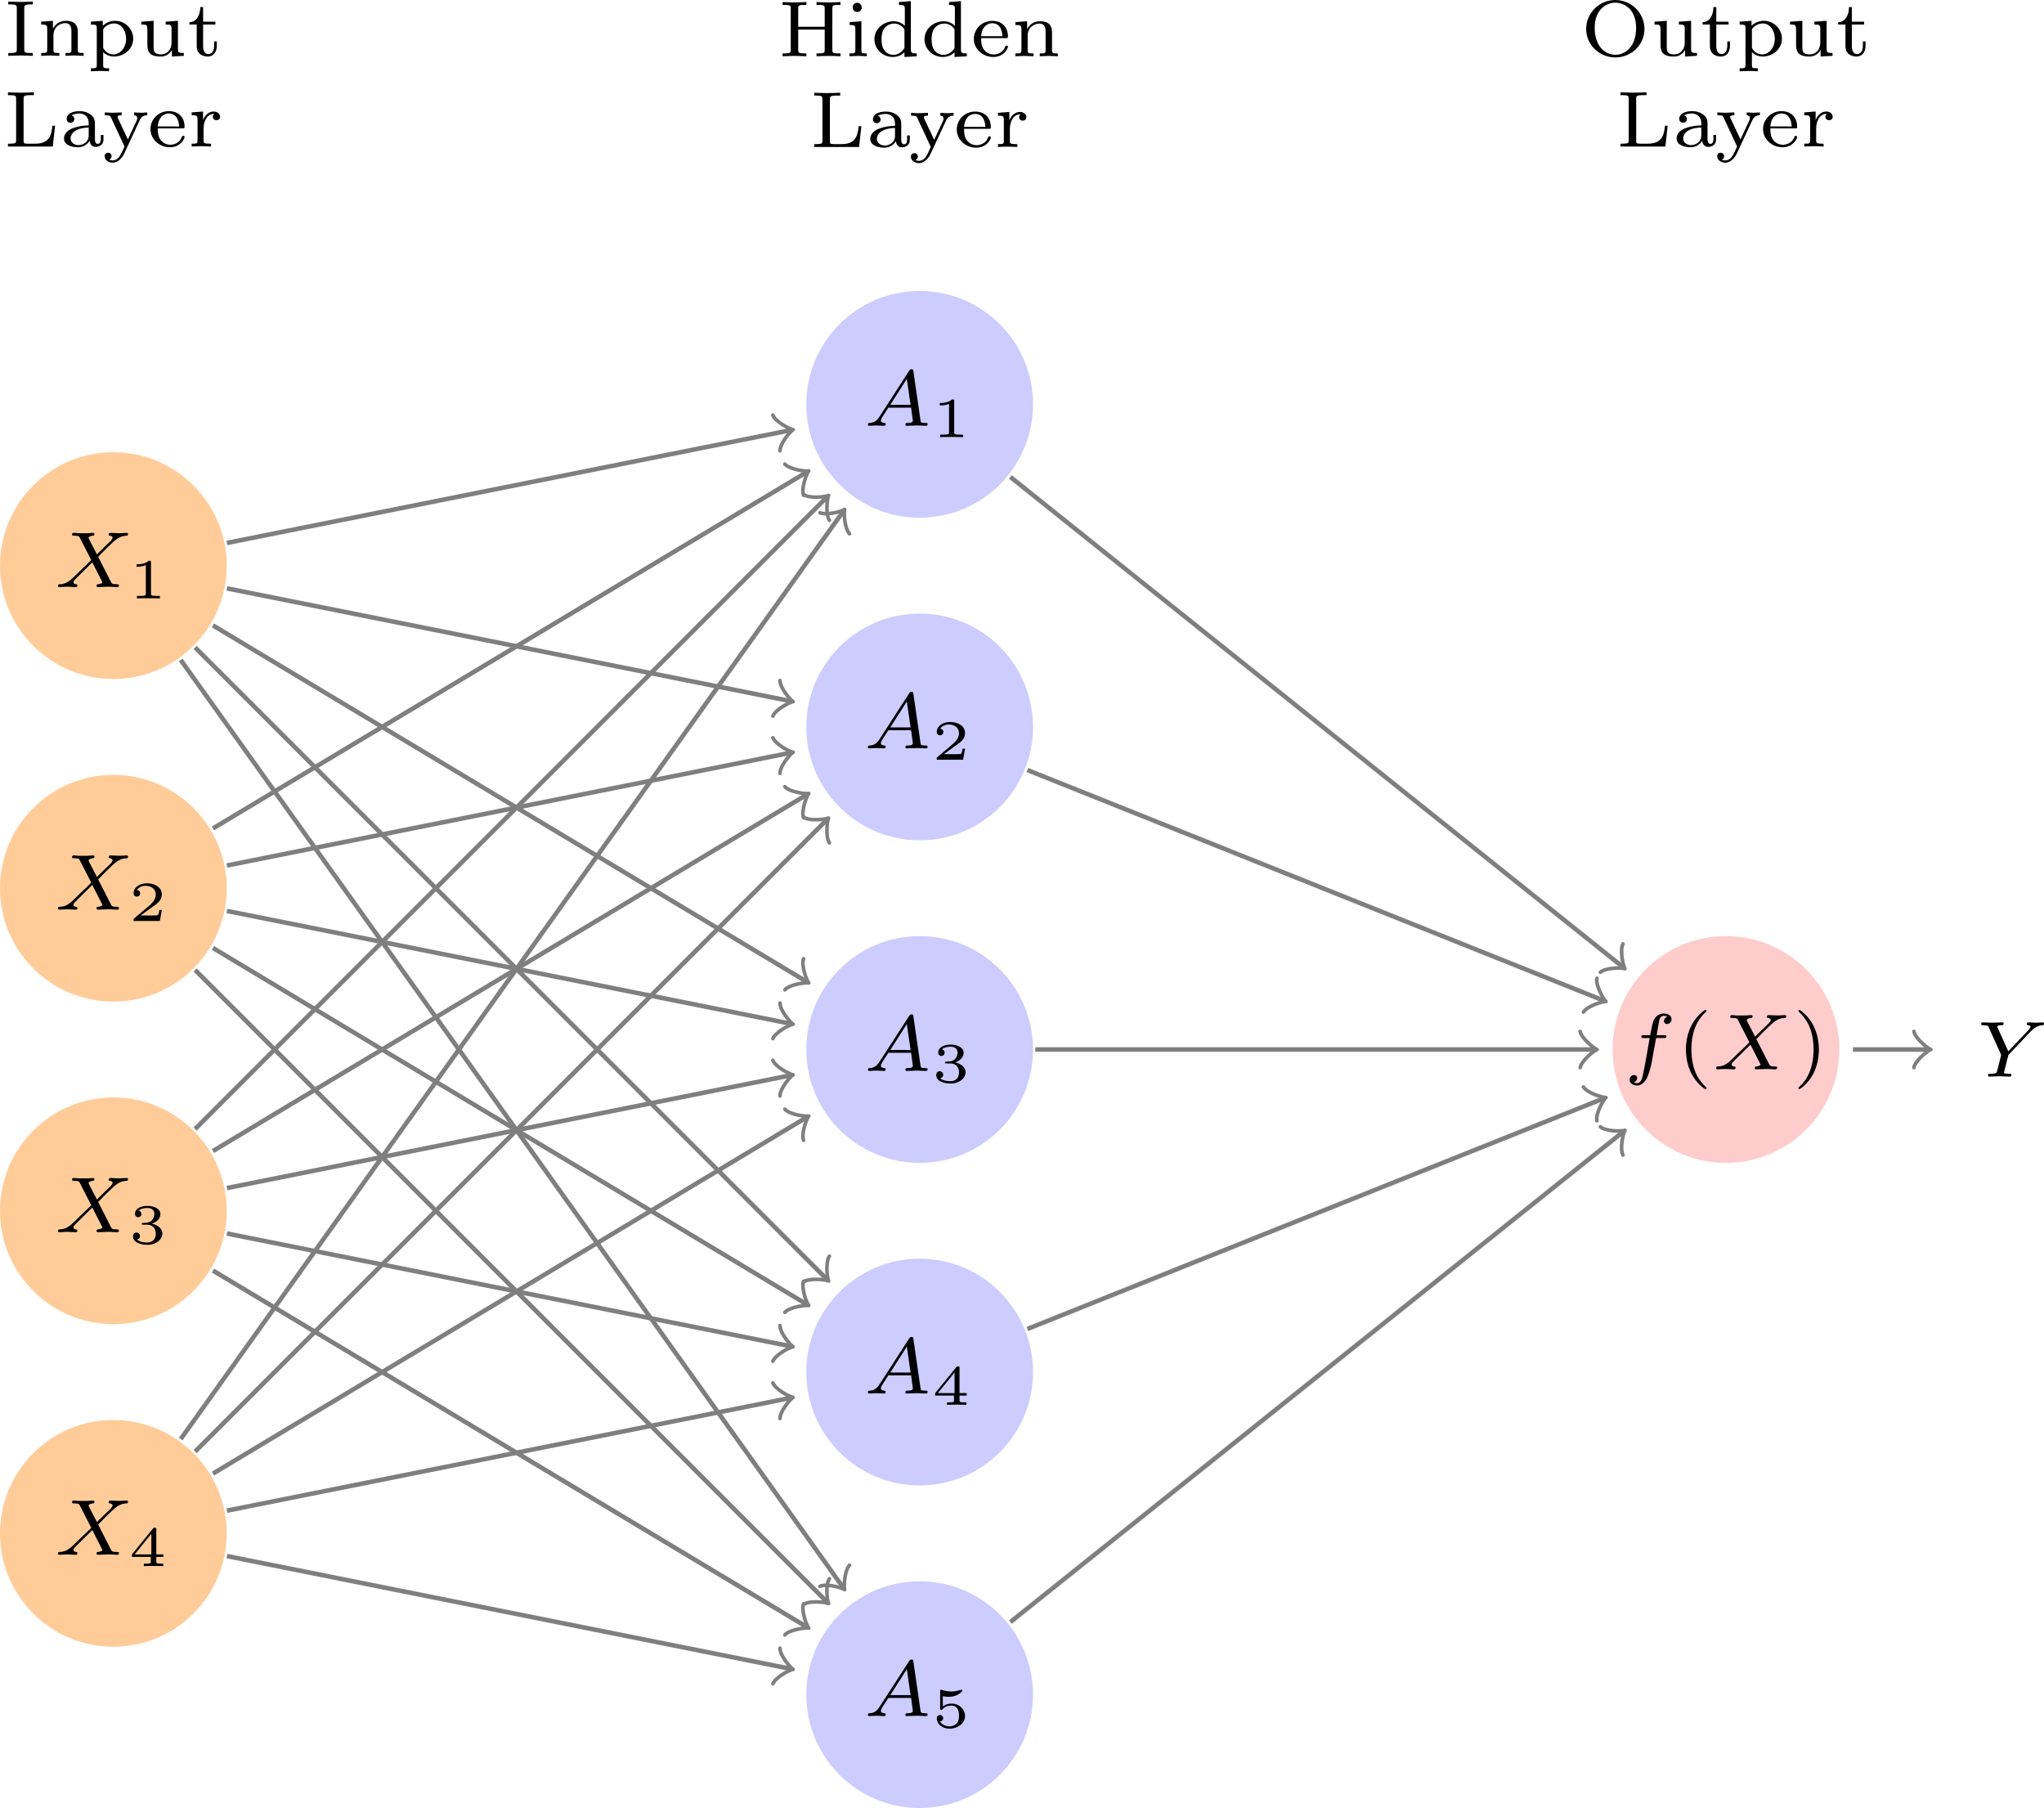 <?xml version="1.0" encoding="UTF-8" standalone="no"?>
<svg
   width="179.649pt"
   height="158.884pt"
   viewBox="0 0 179.649 158.884"
   version="1.1"
   id="svg130"
   sodipodi:docname="10_1.svg"
   inkscape:version="1.3.2 (091e20e, 2023-11-25)"
   xmlns:inkscape="http://www.inkscape.org/namespaces/inkscape"
   xmlns:sodipodi="http://sodipodi.sourceforge.net/DTD/sodipodi-0.dtd"
   xmlns:xlink="http://www.w3.org/1999/xlink"
   xmlns="http://www.w3.org/2000/svg"
   xmlns:svg="http://www.w3.org/2000/svg">
  <sodipodi:namedview
     id="namedview130"
     pagecolor="#ffffff"
     bordercolor="#000000"
     borderopacity="0.25"
     inkscape:showpageshadow="2"
     inkscape:pageopacity="0.0"
     inkscape:pagecheckerboard="0"
     inkscape:deskcolor="#d1d1d1"
     inkscape:document-units="pt"
     inkscape:zoom="0.22348485"
     inkscape:cx="199.11864"
     inkscape:cy="357.9661"
     inkscape:window-width="1312"
     inkscape:window-height="449"
     inkscape:window-x="0"
     inkscape:window-y="38"
     inkscape:window-maximized="0"
     inkscape:current-layer="svg130" />
  <defs
     id="defs25">
    <g
       id="g25">
      <g
         id="glyph-0-0">
        <path
           d="m 3.875,-2.656 0.656,-0.672 c 0.891,-0.875 1.172,-1.141 1.797,-1.188 0.094,0 0.172,0 0.172,-0.141 0,-0.078 -0.078,-0.109 -0.094,-0.109 -0.203,0 -0.453,0.031 -0.656,0.031 -0.188,0 -0.625,-0.031 -0.812,-0.031 -0.047,0 -0.141,0.031 -0.141,0.156 0,0.016 0,0.094 0.109,0.094 0.062,0.016 0.234,0.031 0.234,0.188 0,0.094 -0.109,0.203 -0.172,0.281 C 4.906,-4 4.031,-3.141 3.766,-2.875 L 3.062,-4.234 C 3.047,-4.266 3.031,-4.312 3.031,-4.328 c 0,-0.062 0.125,-0.172 0.375,-0.188 0.047,0 0.141,0 0.141,-0.141 0,-0.016 0,-0.109 -0.125,-0.109 -0.141,0 -0.312,0.031 -0.453,0.031 -0.156,0 -0.312,0 -0.453,0 -0.125,0 -0.297,0 -0.422,0 -0.109,-0.016 -0.266,-0.031 -0.375,-0.031 -0.031,0 -0.141,0 -0.141,0.156 0,0.094 0.094,0.094 0.203,0.094 0.406,0 0.438,0.078 0.5,0.219 L 3.266,-2.375 2.875,-1.984 c -0.141,0.125 -0.469,0.438 -0.594,0.562 -0.844,0.844 -1.125,1.141 -1.766,1.172 -0.094,0 -0.172,0 -0.172,0.156 C 0.344,-0.062 0.375,0 0.453,0 c 0.188,0 0.438,-0.031 0.641,-0.031 0.125,0 0.297,0 0.406,0.016 C 1.625,-0.016 1.781,0 1.906,0 1.938,0 2.047,0 2.047,-0.141 2.047,-0.25 1.969,-0.25 1.922,-0.25 c -0.062,-0.016 -0.219,-0.031 -0.219,-0.172 0,-0.109 0.094,-0.203 0.25,-0.359 l 1.406,-1.391 0.844,1.656 C 4.25,-0.453 4.25,-0.438 4.25,-0.422 c 0,0.031 -0.125,0.156 -0.375,0.172 -0.062,0 -0.141,0 -0.141,0.156 0,0 0,0.094 0.109,0.094 C 4,0 4.172,-0.016 4.312,-0.016 c 0.141,0 0.312,-0.016 0.453,-0.016 0.125,0 0.281,0 0.406,0.016 C 5.297,-0.016 5.438,0 5.547,0 5.594,0 5.703,0 5.703,-0.156 5.703,-0.25 5.609,-0.25 5.5,-0.25 5.094,-0.25 5.062,-0.328 5,-0.453 Z m 0,0"
           id="path1" />
      </g>
      <g
         id="glyph-0-1">
        <path
           d="m 1.438,-0.844 c -0.25,0.391 -0.469,0.562 -0.875,0.594 -0.078,0 -0.172,0 -0.172,0.141 C 0.391,-0.031 0.453,0 0.5,0 0.672,0 0.906,-0.031 1.094,-0.031 1.312,-0.031 1.609,0 1.812,0 1.844,0 1.953,0 1.953,-0.156 1.953,-0.25 1.859,-0.25 1.828,-0.25 1.781,-0.266 1.531,-0.266 1.531,-0.453 c 0,-0.094 0.062,-0.203 0.094,-0.266 l 0.562,-0.875 h 2 L 4.344,-0.438 C 4.328,-0.359 4.281,-0.25 3.875,-0.25 c -0.094,0 -0.188,0 -0.188,0.156 C 3.688,-0.062 3.703,0 3.797,0 4,0 4.5,-0.031 4.703,-0.031 c 0.125,0 0.281,0.016 0.406,0.016 C 5.234,-0.016 5.375,0 5.5,0 5.594,0 5.641,-0.062 5.641,-0.141 5.641,-0.25 5.562,-0.25 5.453,-0.25 c -0.406,0 -0.422,-0.062 -0.438,-0.219 l -0.625,-4.312 C 4.375,-4.922 4.359,-4.969 4.234,-4.969 4.094,-4.969 4.062,-4.906 4,-4.812 Z m 0.922,-1 L 3.812,-4.125 4.141,-1.844 Z m 0,0"
           id="path2" />
      </g>
      <g
         id="glyph-0-2">
        <path
           d="M 2.844,-2.75 H 3.516 C 3.656,-2.75 3.75,-2.75 3.75,-2.906 3.75,-3 3.656,-3 3.531,-3 H 2.891 c 0.156,-0.891 0.203,-1.203 0.266,-1.406 0.031,-0.156 0.188,-0.297 0.359,-0.297 0,0 0.188,0 0.328,0.078 -0.297,0.094 -0.312,0.344 -0.312,0.375 0,0.156 0.125,0.266 0.281,0.266 0.188,0 0.391,-0.156 0.391,-0.422 0,-0.328 -0.328,-0.5 -0.688,-0.5 -0.312,0 -0.656,0.172 -0.844,0.516 C 2.531,-4.125 2.484,-3.812 2.328,-3 H 1.781 c -0.141,0 -0.234,0 -0.234,0.156 0,0.094 0.094,0.094 0.219,0.094 H 2.281 c 0,0.047 -0.438,2.547 -0.609,3.297 -0.031,0.156 -0.156,0.672 -0.484,0.672 -0.016,0 -0.172,0 -0.312,-0.078 0.281,-0.094 0.312,-0.344 0.312,-0.375 C 1.188,0.609 1.062,0.5 0.906,0.5 c -0.188,0 -0.391,0.156 -0.391,0.422 0,0.312 0.328,0.5 0.672,0.5 0.438,0 0.75,-0.453 0.828,-0.609 0.25,-0.469 0.422,-1.328 0.438,-1.406 z m 0,0"
           id="path3" />
      </g>
      <g
         id="glyph-0-3">
        <path
           d="M 4.719,-3.922 C 4.859,-4.062 5,-4.188 5.156,-4.297 5.438,-4.484 5.688,-4.5 5.781,-4.516 c 0.078,0 0.156,0 0.156,-0.141 0,-0.047 -0.031,-0.109 -0.094,-0.109 -0.172,0 -0.375,0.031 -0.562,0.031 -0.219,0 -0.516,-0.031 -0.719,-0.031 -0.047,0 -0.141,0 -0.141,0.156 0,0.094 0.094,0.094 0.125,0.094 C 4.75,-4.5 4.75,-4.422 4.75,-4.375 c 0,0.062 -0.047,0.109 -0.094,0.188 -0.047,0.062 -0.078,0.109 -0.125,0.141 L 2.797,-2.219 1.875,-4.266 c -0.047,-0.094 -0.047,-0.109 -0.047,-0.125 0,-0.125 0.328,-0.125 0.375,-0.125 0.094,0 0.188,0 0.188,-0.141 0,-0.016 0,-0.109 -0.125,-0.109 -0.203,0 -0.719,0.031 -0.922,0.031 -0.188,0 -0.625,-0.031 -0.797,-0.031 -0.062,0 -0.141,0.031 -0.141,0.156 0,0.094 0.094,0.094 0.188,0.094 0.406,0 0.438,0.062 0.5,0.219 l 1.078,2.391 -0.312,1.266 c -0.094,0.359 -0.094,0.375 -0.641,0.391 -0.125,0 -0.203,0 -0.203,0.141 C 1.016,-0.031 1.062,0 1.125,0 1.25,0 1.422,-0.016 1.547,-0.016 c 0.141,0 0.344,-0.016 0.469,-0.016 0.141,0 0.297,0.016 0.438,0.016 C 2.609,-0.016 2.781,0 2.922,0 2.969,0 3.078,0 3.078,-0.156 3.078,-0.25 3,-0.25 2.844,-0.25 c -0.109,0 -0.141,0 -0.266,-0.016 -0.125,-0.016 -0.156,-0.031 -0.156,-0.094 0,-0.047 0.094,-0.375 0.141,-0.562 C 2.609,-1.156 2.766,-1.75 2.781,-1.781 2.797,-1.891 2.797,-1.906 2.875,-1.969 Z m 0,0"
           id="path4" />
      </g>
      <g
         id="glyph-1-0">
        <path
           d="M 1.984,-3.172 C 1.984,-3.312 1.969,-3.312 1.797,-3.312 1.453,-3 0.891,-3 0.797,-3 H 0.719 v 0.219 h 0.078 c 0.109,0 0.438,-0.016 0.734,-0.141 v 2.5 c 0,0.141 0,0.203 -0.531,0.203 H 0.75 V 0 c 0.266,-0.016 0.719,-0.016 1,-0.016 0.297,0 0.734,0 1.016,0.016 v -0.219 h -0.25 c -0.531,0 -0.531,-0.062 -0.531,-0.203 z m 0,0"
           id="path5" />
      </g>
      <g
         id="glyph-1-1">
        <path
           d="M 2.938,-0.969 H 2.719 c 0,0.094 -0.062,0.406 -0.141,0.453 -0.031,0.031 -0.453,0.031 -0.531,0.031 H 1.078 C 1.406,-0.719 1.766,-1 2.062,-1.203 c 0.453,-0.312 0.875,-0.594 0.875,-1.125 0,-0.641 -0.609,-0.984 -1.312,-0.984 -0.672,0 -1.172,0.375 -1.172,0.875 0,0.25 0.219,0.297 0.297,0.297 0.125,0 0.281,-0.094 0.281,-0.297 0,-0.172 -0.125,-0.281 -0.281,-0.281 0.141,-0.234 0.438,-0.375 0.766,-0.375 0.484,0 0.891,0.281 0.891,0.766 0,0.422 -0.297,0.75 -0.672,1.062 l -1.219,1.031 C 0.469,-0.188 0.453,-0.188 0.453,-0.156 V 0 h 2.312 z m 0,0"
           id="path6" />
      </g>
      <g
         id="glyph-1-2">
        <path
           d="m 1.641,-1.656 c 0.469,0 0.766,0.297 0.766,0.781 0,0.516 -0.312,0.781 -0.75,0.781 -0.062,0 -0.656,0 -0.906,-0.266 0.203,-0.031 0.266,-0.172 0.266,-0.297 0,-0.188 -0.141,-0.312 -0.312,-0.312 -0.156,0 -0.297,0.109 -0.297,0.328 0,0.516 0.578,0.75 1.266,0.75 0.812,0 1.312,-0.5 1.312,-0.984 0,-0.406 -0.359,-0.75 -0.922,-0.875 0.594,-0.203 0.75,-0.578 0.75,-0.859 0,-0.406 -0.5,-0.703 -1.125,-0.703 -0.625,0 -1.109,0.25 -1.109,0.703 0,0.234 0.188,0.297 0.281,0.297 0.141,0 0.281,-0.109 0.281,-0.297 0,-0.109 -0.062,-0.25 -0.234,-0.281 C 1.109,-3.109 1.562,-3.125 1.672,-3.125 c 0.359,0 0.609,0.172 0.609,0.516 0,0.297 -0.188,0.75 -0.703,0.781 -0.141,0 -0.156,0 -0.297,0.016 -0.047,0 -0.109,0 -0.109,0.078 0,0.078 0.047,0.078 0.141,0.078 z m 0,0"
           id="path7" />
      </g>
      <g
         id="glyph-1-3">
        <path
           d="m 3.078,-0.812 v -0.219 h -0.625 v -2.188 c 0,-0.125 0,-0.156 -0.141,-0.156 -0.094,0 -0.094,0 -0.156,0.078 L 0.312,-1.031 v 0.219 h 1.656 v 0.391 c 0,0.156 0,0.203 -0.422,0.203 h -0.188 V 0 c 0.234,-0.016 0.562,-0.016 0.859,-0.016 0.281,0 0.609,0 0.844,0.016 V -0.219 H 2.891 c -0.438,0 -0.438,-0.047 -0.438,-0.203 V -0.812 Z m -1.062,-2.031 v 1.812 h -1.469 z m 0,0"
           id="path8" />
      </g>
      <g
         id="glyph-1-4">
        <path
           d="m 0.984,-2.75 c 0.25,0.062 0.484,0.062 0.531,0.062 0.344,0 0.594,-0.094 0.719,-0.156 0.125,-0.062 0.469,-0.281 0.469,-0.391 0,-0.078 -0.062,-0.078 -0.078,-0.078 -0.016,0 -0.016,0 -0.078,0.016 -0.188,0.062 -0.5,0.141 -0.828,0.141 -0.281,0 -0.547,-0.047 -0.812,-0.141 C 0.844,-3.312 0.844,-3.312 0.828,-3.312 0.75,-3.312 0.75,-3.266 0.75,-3.188 v 1.5 c 0,0.094 0,0.156 0.109,0.156 0.047,0 0.047,-0.016 0.094,-0.062 0.188,-0.219 0.453,-0.328 0.797,-0.328 0.281,0 0.453,0.156 0.516,0.266 0.109,0.172 0.141,0.391 0.141,0.641 0,0.203 -0.016,0.484 -0.219,0.672 -0.219,0.234 -0.5,0.25 -0.609,0.25 -0.328,0 -0.688,-0.141 -0.844,-0.438 0.203,-0.016 0.281,-0.156 0.281,-0.281 0,-0.156 -0.125,-0.281 -0.281,-0.281 -0.109,0 -0.281,0.078 -0.281,0.297 0,0.5 0.484,0.906 1.125,0.906 0.75,0 1.359,-0.5 1.359,-1.109 0,-0.562 -0.484,-1.094 -1.172,-1.094 -0.312,0 -0.578,0.078 -0.781,0.25 z m 0,0"
           id="path9" />
      </g>
      <g
         id="glyph-2-0">
        <path
           d="M 2.469,-5.219 C 1.156,-4.297 0.797,-2.812 0.797,-1.75 c 0,0.984 0.297,2.516 1.672,3.484 0.062,0 0.141,0 0.141,-0.078 0,-0.047 -0.016,-0.062 -0.062,-0.109 C 1.609,0.703 1.281,-0.469 1.281,-1.734 1.281,-3.625 2,-4.547 2.562,-5.062 2.594,-5.094 2.609,-5.109 2.609,-5.141 2.609,-5.219 2.531,-5.219 2.469,-5.219 Z m 0,0"
           id="path10" />
      </g>
      <g
         id="glyph-2-1">
        <path
           d="m 0.625,-5.219 c -0.047,0 -0.125,0 -0.125,0.078 0,0.031 0.016,0.047 0.062,0.109 0.594,0.547 1.266,1.484 1.266,3.281 0,1.453 -0.453,2.562 -1.203,3.234 -0.125,0.125 -0.125,0.125 -0.125,0.172 0,0.031 0.016,0.078 0.078,0.078 0.094,0 0.75,-0.453 1.219,-1.328 0.297,-0.578 0.5,-1.328 0.5,-2.141 C 2.297,-2.719 2,-4.25 0.625,-5.219 Z m 0,0"
           id="path11" />
      </g>
      <g
         id="glyph-2-2">
        <path
           d="m 4.766,-4.188 c 0,-0.25 0.016,-0.328 0.547,-0.328 h 0.172 v -0.25 C 5.125,-4.75 4.688,-4.734 4.438,-4.734 4.172,-4.734 3.734,-4.75 3.375,-4.766 v 0.25 h 0.172 c 0.531,0 0.547,0.078 0.547,0.328 v 1.594 H 1.766 V -4.188 c 0,-0.25 0.016,-0.328 0.562,-0.328 h 0.156 v -0.25 C 2.141,-4.75 1.688,-4.734 1.438,-4.734 c -0.25,0 -0.703,-0.016 -1.047,-0.031 v 0.25 H 0.562 c 0.531,0 0.547,0.078 0.547,0.328 v 3.625 c 0,0.234 -0.016,0.312 -0.547,0.312 H 0.391 V 0 C 0.734,-0.016 1.188,-0.031 1.438,-0.031 c 0.25,0 0.703,0.016 1.047,0.031 v -0.25 h -0.156 c -0.547,0 -0.562,-0.078 -0.562,-0.312 V -2.344 H 4.094 v 1.781 c 0,0.234 -0.016,0.312 -0.547,0.312 H 3.375 V 0 C 3.734,-0.016 4.172,-0.031 4.422,-0.031 4.688,-0.031 5.125,-0.016 5.484,0 V -0.25 H 5.312 c -0.531,0 -0.547,-0.078 -0.547,-0.312 z m 0,0"
           id="path12" />
      </g>
      <g
         id="glyph-2-3">
        <path
           d="m 1.469,-4.297 c 0,-0.203 -0.172,-0.406 -0.406,-0.406 -0.203,0 -0.391,0.172 -0.391,0.406 0,0.25 0.203,0.406 0.391,0.406 0.234,0 0.406,-0.172 0.406,-0.406 z M 0.406,-3 v 0.25 c 0.438,0 0.5,0.047 0.5,0.391 v 1.812 C 0.906,-0.25 0.844,-0.25 0.391,-0.25 V 0 c 0.016,0 0.5,-0.031 0.781,-0.031 0.25,0 0.5,0.016 0.734,0.031 V -0.25 C 1.5,-0.25 1.438,-0.25 1.438,-0.547 v -2.531 z m 0,0"
           id="path13" />
      </g>
      <g
         id="glyph-2-4">
        <path
           d="m 2.484,-4.766 v 0.25 C 2.953,-4.516 3,-4.453 3,-4.125 v 1.453 c -0.25,-0.25 -0.594,-0.406 -0.969,-0.406 -0.938,0 -1.703,0.703 -1.703,1.578 0,0.875 0.734,1.562 1.609,1.562 0.578,0 0.922,-0.297 1.031,-0.422 V 0.062 L 4.047,0 V -0.25 C 3.578,-0.25 3.531,-0.297 3.531,-0.641 V -4.844 Z m 0.484,4.031 C 2.797,-0.406 2.438,-0.125 1.984,-0.125 1.594,-0.125 1.312,-0.359 1.172,-0.562 1.031,-0.766 0.953,-1.047 0.953,-1.484 c 0,-0.172 0,-0.688 0.281,-1.016 0.281,-0.312 0.625,-0.375 0.828,-0.375 0.328,0 0.641,0.156 0.828,0.406 0.078,0.109 0.078,0.109 0.078,0.25 z m 0,0"
           id="path14" />
      </g>
      <g
         id="glyph-2-5">
        <path
           d="m 3.062,-1.594 c 0.156,0 0.203,0 0.203,-0.141 0,-0.625 -0.344,-1.375 -1.391,-1.375 -0.906,0 -1.609,0.719 -1.609,1.578 0,0.891 0.781,1.594 1.703,1.594 0.938,0 1.297,-0.75 1.297,-0.906 0,-0.016 -0.016,-0.094 -0.125,-0.094 -0.094,0 -0.109,0.047 -0.125,0.109 -0.219,0.562 -0.75,0.672 -1,0.672 C 1.688,-0.156 1.375,-0.297 1.172,-0.562 0.906,-0.891 0.906,-1.312 0.906,-1.594 Z M 0.906,-1.766 C 0.984,-2.75 1.609,-2.906 1.875,-2.906 c 0.859,0 0.891,0.969 0.906,1.141 z m 0,0"
           id="path15" />
      </g>
      <g
         id="glyph-2-6">
        <path
           d="m 3.594,-2.109 c 0,-0.609 -0.297,-0.969 -1.047,-0.969 -0.578,0 -0.938,0.312 -1.141,0.688 v -0.688 L 0.375,-3 v 0.25 c 0.469,0 0.531,0.047 0.531,0.391 v 1.812 C 0.906,-0.25 0.828,-0.25 0.375,-0.25 V 0 C 0.391,0 0.875,-0.031 1.172,-0.031 1.422,-0.031 1.906,0 1.969,0 v -0.25 c -0.453,0 -0.516,0 -0.516,-0.297 V -1.812 c 0,-0.719 0.578,-1.062 1.031,-1.062 0.484,0 0.547,0.375 0.547,0.734 v 1.594 C 3.031,-0.25 2.969,-0.25 2.516,-0.25 V 0 C 2.531,0 3.016,-0.031 3.312,-0.031 3.562,-0.031 4.047,0 4.109,0 v -0.25 c -0.453,0 -0.516,0 -0.516,-0.297 z m 0,0"
           id="path16" />
      </g>
      <g
         id="glyph-2-7">
        <path
           d="M 4.531,-1.828 H 4.297 C 4.219,-1.156 4.125,-0.25 2.797,-0.25 h -0.688 c -0.328,0 -0.344,-0.062 -0.344,-0.266 V -4.188 c 0,-0.234 0,-0.328 0.656,-0.328 h 0.25 v -0.25 C 2.516,-4.75 1.625,-4.734 1.453,-4.734 c -0.266,0 -1.062,-0.031 -1.062,-0.031 v 0.25 H 0.562 c 0.531,0 0.547,0.078 0.547,0.328 v 3.625 c 0,0.234 -0.016,0.312 -0.547,0.312 H 0.391 V 0 h 3.938 z m 0,0"
           id="path17" />
      </g>
      <g
         id="glyph-2-8">
        <path
           d="m 3.109,-1.875 c 0,-0.359 0,-0.625 -0.328,-0.891 C 2.5,-3 2.172,-3.109 1.75,-3.109 c -0.656,0 -1.125,0.25 -1.125,0.672 0,0.234 0.156,0.344 0.344,0.344 0.188,0 0.328,-0.141 0.328,-0.328 0,-0.109 -0.062,-0.266 -0.25,-0.312 0.25,-0.172 0.656,-0.172 0.688,-0.172 0.391,0 0.828,0.25 0.828,0.844 v 0.203 C 2.172,-1.844 1.719,-1.812 1.203,-1.625 c -0.625,0.219 -0.812,0.609 -0.812,0.922 0,0.594 0.719,0.766 1.219,0.766 0.547,0 0.875,-0.312 1.031,-0.578 0.016,0.281 0.203,0.547 0.531,0.547 0.016,0 0.688,0 0.688,-0.656 V -1.016 H 3.625 v 0.375 c 0,0.078 0,0.406 -0.266,0.406 -0.25,0 -0.25,-0.328 -0.25,-0.406 z M 2.562,-0.984 c 0,0.672 -0.594,0.859 -0.906,0.859 -0.359,0 -0.688,-0.234 -0.688,-0.578 0,-0.391 0.328,-0.922 1.594,-0.969 z m 0,0"
           id="path18" />
      </g>
      <g
         id="glyph-2-9">
        <path
           d="M 3.297,-2.328 C 3.484,-2.75 3.844,-2.75 3.953,-2.75 V -3 c -0.188,0.016 -0.328,0.031 -0.531,0.031 -0.188,0 -0.438,-0.016 -0.625,-0.031 v 0.25 c 0.234,0.016 0.281,0.156 0.281,0.266 0,0.078 -0.031,0.141 -0.062,0.219 L 2.25,-0.625 1.391,-2.453 C 1.359,-2.5 1.344,-2.547 1.344,-2.594 1.344,-2.75 1.578,-2.75 1.703,-2.75 V -3 C 1.594,-3 1.094,-2.969 0.906,-2.969 0.688,-2.969 0.422,-2.984 0.219,-3 v 0.25 c 0.391,0 0.469,0.016 0.562,0.234 L 1.953,0 c -0.062,0.141 -0.125,0.266 -0.188,0.406 -0.156,0.344 -0.375,0.812 -0.859,0.812 -0.172,0 -0.219,-0.031 -0.297,-0.078 0.016,0 0.203,-0.062 0.203,-0.297 0,-0.172 -0.125,-0.297 -0.297,-0.297 -0.188,0 -0.312,0.125 -0.312,0.297 0,0.328 0.328,0.578 0.703,0.578 0.594,0 0.938,-0.625 1.031,-0.828 z m 0,0"
           id="path19" />
      </g>
      <g
         id="glyph-2-10">
        <path
           d="m 1.391,-1.594 c 0,-0.578 0.266,-1.281 0.938,-1.281 -0.062,0.047 -0.125,0.141 -0.125,0.25 0,0.234 0.188,0.312 0.312,0.312 0.172,0 0.328,-0.109 0.328,-0.312 0,-0.234 -0.234,-0.453 -0.562,-0.453 -0.344,0 -0.734,0.219 -0.938,0.75 v -0.75 L 0.344,-3 v 0.25 c 0.469,0 0.516,0.047 0.516,0.391 v 1.812 C 0.859,-0.25 0.797,-0.25 0.344,-0.25 V 0 c 0.031,0 0.5,-0.031 0.797,-0.031 0.297,0 0.594,0.016 0.906,0.031 V -0.25 H 1.906 c -0.516,0 -0.516,-0.078 -0.516,-0.312 z m 0,0"
           id="path20" />
      </g>
      <g
         id="glyph-2-11">
        <path
           d="m 1.766,-4.188 c 0,-0.234 0,-0.328 0.578,-0.328 h 0.172 v -0.25 c -0.047,0 -0.797,0.031 -1.078,0.031 -0.281,0 -1.047,-0.031 -1.078,-0.031 v 0.25 H 0.531 c 0.578,0 0.578,0.094 0.578,0.328 v 3.609 c 0,0.25 0,0.328 -0.578,0.328 H 0.359 V 0 C 0.406,0 1.156,-0.031 1.438,-0.031 1.719,-0.031 2.484,0 2.516,0 V -0.25 H 2.344 c -0.578,0 -0.578,-0.078 -0.578,-0.328 z m 0,0"
           id="path21" />
      </g>
      <g
         id="glyph-2-12">
        <path
           d="m 1.938,1.094 c -0.453,0 -0.516,0 -0.516,-0.297 v -1.125 C 1.453,-0.297 1.781,0.062 2.359,0.062 3.281,0.062 4.062,-0.625 4.062,-1.5 c 0,-0.859 -0.703,-1.578 -1.594,-1.578 -0.391,0 -0.797,0.156 -1.078,0.438 v -0.438 L 0.344,-3 v 0.25 c 0.484,0 0.516,0.047 0.516,0.328 v 3.219 c 0,0.297 -0.062,0.297 -0.516,0.297 v 0.266 c 0.016,0 0.5,-0.031 0.797,-0.031 0.25,0 0.734,0.016 0.797,0.031 z M 1.422,-2.328 C 1.625,-2.672 2.031,-2.844 2.391,-2.844 c 0.594,0 1.047,0.609 1.047,1.344 0,0.797 -0.531,1.375 -1.109,1.375 -0.625,0 -0.891,-0.531 -0.906,-0.578 z m 0,0"
           id="path22" />
      </g>
      <g
         id="glyph-2-13">
        <path
           d="m 2.516,-3 v 0.25 c 0.469,0 0.516,0.047 0.516,0.391 v 1.203 c 0,0.609 -0.391,1.031 -0.922,1.031 -0.625,0 -0.656,-0.297 -0.656,-0.656 V -3.078 L 0.375,-3 v 0.25 c 0.531,0 0.531,0.031 0.531,0.641 V -1.062 c 0,0.484 0,1.125 1.156,1.125 0.156,0 0.656,0 1,-0.578 V 0.062 L 4.109,0 v -0.25 c -0.469,0 -0.516,-0.047 -0.516,-0.391 v -2.438 z m 0,0"
           id="path23" />
      </g>
      <g
         id="glyph-2-14">
        <path
           d="M 1.406,-2.75 H 2.484 V -3 H 1.406 v -1.281 h -0.25 c 0,0.625 -0.281,1.312 -0.953,1.328 V -2.75 H 0.844 v 1.875 c 0,0.781 0.594,0.938 0.984,0.938 0.469,0 0.781,-0.391 0.781,-0.938 V -1.266 H 2.375 v 0.375 c 0,0.484 -0.219,0.734 -0.5,0.734 -0.469,0 -0.469,-0.578 -0.469,-0.703 z m 0,0"
           id="path24" />
      </g>
      <g
         id="glyph-2-15">
        <path
           d="m 5.609,-2.359 c 0,-1.391 -1.141,-2.547 -2.562,-2.547 -1.422,0 -2.562,1.156 -2.562,2.547 0,1.375 1.141,2.5 2.562,2.5 1.438,0 2.562,-1.125 2.562,-2.5 z m -2.562,2.266 c -0.812,0 -1.812,-0.656 -1.812,-2.375 0,-1.609 1.031,-2.203 1.812,-2.203 0.797,0 1.828,0.594 1.828,2.203 0,1.719 -1,2.375 -1.828,2.375 z m 0,0"
           id="path25" />
      </g>
    </g>
  </defs>
  <path
     fill-rule="nonzero"
     fill="#ffcc99"
     fill-opacity="1"
     d="m 19.926,49.708 c 0,-5.504 -4.461,-9.965 -9.965,-9.965 -5.5,0 -9.961,4.461 -9.961,9.965 0,5.5 4.461,9.961 9.961,9.961 5.504,0 9.965,-4.461 9.965,-9.961 z m 0,0"
     id="path26" />
  <g
     fill="#000000"
     fill-opacity="1"
     id="g26"
     transform="translate(-157.281,-127.347)">
    <use
       xlink:href="#glyph-0-0"
       x="162.034"
       y="178.938"
       id="use26" />
  </g>
  <g
     fill="#000000"
     fill-opacity="1"
     id="g27"
     transform="translate(-157.281,-127.347)">
    <use
       xlink:href="#glyph-1-0"
       x="168.567"
       y="179.934"
       id="use27" />
  </g>
  <path
     fill-rule="nonzero"
     fill="#ffcc99"
     fill-opacity="1"
     d="m 19.926,78.056 c 0,-5.504 -4.461,-9.965 -9.965,-9.965 -5.5,0 -9.961,4.461 -9.961,9.965 0,5.5 4.461,9.961 9.961,9.961 5.504,0 9.965,-4.461 9.965,-9.961 z m 0,0"
     id="path27" />
  <g
     fill="#000000"
     fill-opacity="1"
     id="g28"
     transform="translate(-157.281,-127.347)">
    <use
       xlink:href="#glyph-0-0"
       x="162.034"
       y="207.284"
       id="use28" />
  </g>
  <g
     fill="#000000"
     fill-opacity="1"
     id="g29"
     transform="translate(-157.281,-127.347)">
    <use
       xlink:href="#glyph-1-1"
       x="168.567"
       y="208.281"
       id="use29" />
  </g>
  <path
     fill-rule="nonzero"
     fill="#ffcc99"
     fill-opacity="1"
     d="m 19.926,106.399 c 0,-5.5 -4.461,-9.961 -9.965,-9.961 -5.5,0 -9.961,4.461 -9.961,9.961 0,5.504 4.461,9.965 9.961,9.965 5.504,0 9.965,-4.461 9.965,-9.965 z m 0,0"
     id="path29" />
  <g
     fill="#000000"
     fill-opacity="1"
     id="g30"
     transform="translate(-157.281,-127.347)">
    <use
       xlink:href="#glyph-0-0"
       x="162.034"
       y="235.631"
       id="use30" />
  </g>
  <g
     fill="#000000"
     fill-opacity="1"
     id="g31"
     transform="translate(-157.281,-127.347)">
    <use
       xlink:href="#glyph-1-2"
       x="168.567"
       y="236.627"
       id="use31" />
  </g>
  <path
     fill-rule="nonzero"
     fill="#ffcc99"
     fill-opacity="1"
     d="m 19.926,134.747 c 0,-5.5 -4.461,-9.961 -9.965,-9.961 -5.5,0 -9.961,4.461 -9.961,9.961 0,5.504 4.461,9.965 9.961,9.965 5.504,0 9.965,-4.461 9.965,-9.965 z m 0,0"
     id="path31" />
  <g
     fill="#000000"
     fill-opacity="1"
     id="g32"
     transform="translate(-157.281,-127.347)">
    <use
       xlink:href="#glyph-0-0"
       x="162.034"
       y="263.977"
       id="use32" />
  </g>
  <g
     fill="#000000"
     fill-opacity="1"
     id="g33"
     transform="translate(-157.281,-127.347)">
    <use
       xlink:href="#glyph-1-3"
       x="168.567"
       y="264.974"
       id="use33" />
  </g>
  <path
     fill-rule="nonzero"
     fill="#ccccff"
     fill-opacity="1"
     d="m 90.793,35.532 c 0,-5.5 -4.461,-9.961 -9.965,-9.961 -5.5,0 -9.961,4.461 -9.961,9.961 0,5.504 4.461,9.965 9.961,9.965 5.504,0 9.965,-4.461 9.965,-9.965 z m 0,0"
     id="path33" />
  <g
     fill="#000000"
     fill-opacity="1"
     id="g34"
     transform="translate(-157.281,-127.347)">
    <use
       xlink:href="#glyph-0-1"
       x="233.171"
       y="164.765"
       id="use34" />
  </g>
  <g
     fill="#000000"
     fill-opacity="1"
     id="g35"
     transform="translate(-157.281,-127.347)">
    <use
       xlink:href="#glyph-1-0"
       x="239.162"
       y="165.761"
       id="use35" />
  </g>
  <path
     fill-rule="nonzero"
     fill="#ccccff"
     fill-opacity="1"
     d="m 90.793,63.88 c 0,-5.5 -4.461,-9.961 -9.965,-9.961 -5.5,0 -9.961,4.461 -9.961,9.961 0,5.504 4.461,9.965 9.961,9.965 5.504,0 9.965,-4.461 9.965,-9.965 z m 0,0"
     id="path35" />
  <g
     fill="#000000"
     fill-opacity="1"
     id="g36"
     transform="translate(-157.281,-127.347)">
    <use
       xlink:href="#glyph-0-1"
       x="233.171"
       y="193.111"
       id="use36" />
  </g>
  <g
     fill="#000000"
     fill-opacity="1"
     id="g37"
     transform="translate(-157.281,-127.347)">
    <use
       xlink:href="#glyph-1-1"
       x="239.162"
       y="194.107"
       id="use37" />
  </g>
  <path
     fill-rule="nonzero"
     fill="#ccccff"
     fill-opacity="1"
     d="m 90.793,92.227 c 0,-5.504 -4.461,-9.965 -9.965,-9.965 -5.5,0 -9.961,4.461 -9.961,9.965 0,5.504 4.461,9.961 9.961,9.961 5.504,0 9.965,-4.457 9.965,-9.961 z m 0,0"
     id="path37" />
  <g
     fill="#000000"
     fill-opacity="1"
     id="g38"
     transform="translate(-157.281,-127.347)">
    <use
       xlink:href="#glyph-0-1"
       x="233.171"
       y="221.458"
       id="use38" />
  </g>
  <g
     fill="#000000"
     fill-opacity="1"
     id="g39"
     transform="translate(-157.281,-127.347)">
    <use
       xlink:href="#glyph-1-2"
       x="239.162"
       y="222.454"
       id="use39" />
  </g>
  <path
     fill-rule="nonzero"
     fill="#ccccff"
     fill-opacity="1"
     d="m 90.793,120.575 c 0,-5.504 -4.461,-9.965 -9.965,-9.965 -5.5,0 -9.961,4.461 -9.961,9.965 0,5.5 4.461,9.961 9.961,9.961 5.504,0 9.965,-4.461 9.965,-9.961 z m 0,0"
     id="path39" />
  <g
     fill="#000000"
     fill-opacity="1"
     id="g40"
     transform="translate(-157.281,-127.347)">
    <use
       xlink:href="#glyph-0-1"
       x="233.171"
       y="249.804"
       id="use40" />
  </g>
  <g
     fill="#000000"
     fill-opacity="1"
     id="g41"
     transform="translate(-157.281,-127.347)">
    <use
       xlink:href="#glyph-1-3"
       x="239.162"
       y="250.8"
       id="use41" />
  </g>
  <path
     fill-rule="nonzero"
     fill="#ccccff"
     fill-opacity="1"
     d="m 90.793,148.923 c 0,-5.504 -4.461,-9.965 -9.965,-9.965 -5.5,0 -9.961,4.461 -9.961,9.965 0,5.5 4.461,9.961 9.961,9.961 5.504,0 9.965,-4.461 9.965,-9.961 z m 0,0"
     id="path41" />
  <g
     fill="#000000"
     fill-opacity="1"
     id="g42"
     transform="translate(-157.281,-127.347)">
    <use
       xlink:href="#glyph-0-1"
       x="233.171"
       y="278.151"
       id="use42" />
  </g>
  <g
     fill="#000000"
     fill-opacity="1"
     id="g43"
     transform="translate(-157.281,-127.347)">
    <use
       xlink:href="#glyph-1-4"
       x="239.162"
       y="279.147"
       id="use43" />
  </g>
  <path
     fill-rule="nonzero"
     fill="#ffcccc"
     fill-opacity="1"
     d="m 161.66,92.227 c 0,-5.504 -4.461,-9.965 -9.965,-9.965 -5.5,0 -9.961,4.461 -9.961,9.965 0,5.504 4.461,9.961 9.961,9.961 5.504,0 9.965,-4.457 9.965,-9.961 z m 0,0"
     id="path43" />
  <g
     fill="#000000"
     fill-opacity="1"
     id="g44"
     transform="translate(-157.281,-127.347)">
    <use
       xlink:href="#glyph-0-2"
       x="299.992"
       y="221.317"
       id="use44" />
  </g>
  <g
     fill="#000000"
     fill-opacity="1"
     id="g45"
     transform="translate(-157.281,-127.347)">
    <use
       xlink:href="#glyph-2-0"
       x="304.659"
       y="221.317"
       id="use45" />
  </g>
  <g
     fill="#000000"
     fill-opacity="1"
     id="g46"
     transform="translate(-157.281,-127.347)">
    <use
       xlink:href="#glyph-0-0"
       x="307.772"
       y="221.317"
       id="use46" />
  </g>
  <g
     fill="#000000"
     fill-opacity="1"
     id="g47"
     transform="translate(-157.281,-127.347)">
    <use
       xlink:href="#glyph-2-1"
       x="314.848"
       y="221.317"
       id="use47" />
  </g>
  <g
     fill="#000000"
     fill-opacity="1"
     id="g48"
     transform="translate(-157.281,-127.347)">
    <use
       xlink:href="#glyph-0-3"
       x="330.993"
       y="221.956"
       id="use48" />
  </g>
  <path
     fill="none"
     stroke-width="0.399"
     stroke-linecap="butt"
     stroke-linejoin="miter"
     stroke="#7f7f7f"
     stroke-opacity="1"
     stroke-miterlimit="10"
     d="m 162.855,92.227 h 6.559"
     id="path48" />
  <path
     fill="none"
     stroke-width="0.319"
     stroke-linecap="round"
     stroke-linejoin="round"
     stroke="#7f7f7f"
     stroke-opacity="1"
     stroke-miterlimit="10"
     d="m 168.215,90.634 c 0.102,0.598 1.199,1.492 1.496,1.594 -0.297,0.098 -1.395,0.996 -1.496,1.594"
     id="path49" />
  <path
     fill="none"
     stroke-width="0.399"
     stroke-linecap="butt"
     stroke-linejoin="miter"
     stroke="#7f7f7f"
     stroke-opacity="1"
     stroke-miterlimit="10"
     d="M 19.945,47.712 69.418,37.817"
     id="path50" />
  <path
     fill="none"
     stroke-width="0.319"
     stroke-linecap="round"
     stroke-linejoin="round"
     stroke="#7f7f7f"
     stroke-opacity="1"
     stroke-miterlimit="10"
     d="m 67.93,36.485 c 0.215,0.566 1.469,1.234 1.781,1.273 -0.273,0.156 -1.176,1.25 -1.156,1.859"
     id="path51" />
  <path
     fill="none"
     stroke-width="0.399"
     stroke-linecap="butt"
     stroke-linejoin="miter"
     stroke="#7f7f7f"
     stroke-opacity="1"
     stroke-miterlimit="10"
     d="m 19.945,51.704 49.473,9.895"
     id="path52" />
  <path
     fill="none"
     stroke-width="0.319"
     stroke-linecap="round"
     stroke-linejoin="round"
     stroke="#7f7f7f"
     stroke-opacity="1"
     stroke-miterlimit="10"
     d="m 68.555,59.798 c -0.02,0.605 0.883,1.703 1.156,1.859 -0.313,0.039 -1.566,0.703 -1.781,1.273"
     id="path53" />
  <path
     fill="none"
     stroke-width="0.399"
     stroke-linecap="butt"
     stroke-linejoin="miter"
     stroke="#7f7f7f"
     stroke-opacity="1"
     stroke-miterlimit="10"
     d="M 18.715,54.958 70.832,86.227"
     id="path54" />
  <path
     fill="none"
     stroke-width="0.319"
     stroke-linecap="round"
     stroke-linejoin="round"
     stroke="#7f7f7f"
     stroke-opacity="1"
     stroke-miterlimit="10"
     d="m 70.625,84.247 c -0.223,0.563 0.258,1.895 0.461,2.133 -0.309,-0.066 -1.707,0.137 -2.102,0.602"
     id="path55" />
  <path
     fill="none"
     stroke-width="0.399"
     stroke-linecap="butt"
     stroke-linejoin="miter"
     stroke="#7f7f7f"
     stroke-opacity="1"
     stroke-miterlimit="10"
     d="m 17.148,56.892 55.469,55.469"
     id="path56" />
  <path
     fill="none"
     stroke-width="0.319"
     stroke-linecap="round"
     stroke-linejoin="round"
     stroke="#7f7f7f"
     stroke-opacity="1"
     stroke-miterlimit="10"
     d="m 72.898,110.388 c -0.352,0.492 -0.211,1.902 -0.07,2.184 -0.281,-0.141 -1.691,-0.281 -2.184,0.07"
     id="path57" />
  <path
     fill="none"
     stroke-width="0.399"
     stroke-linecap="butt"
     stroke-linejoin="miter"
     stroke="#7f7f7f"
     stroke-opacity="1"
     stroke-miterlimit="10"
     d="M 15.883,57.993 74.062,139.45"
     id="path58" />
  <path
     fill="none"
     stroke-width="0.319"
     stroke-linecap="round"
     stroke-linejoin="round"
     stroke="#7f7f7f"
     stroke-opacity="1"
     stroke-miterlimit="10"
     d="m 74.668,137.544 c -0.43,0.43 -0.523,1.848 -0.43,2.148 -0.254,-0.184 -1.625,-0.555 -2.172,-0.289"
     id="path59" />
  <path
     fill="none"
     stroke-width="0.399"
     stroke-linecap="butt"
     stroke-linejoin="miter"
     stroke="#7f7f7f"
     stroke-opacity="1"
     stroke-miterlimit="10"
     d="M 18.715,72.802 70.832,41.532"
     id="path60" />
  <path
     fill="none"
     stroke-width="0.319"
     stroke-linecap="round"
     stroke-linejoin="round"
     stroke="#7f7f7f"
     stroke-opacity="1"
     stroke-miterlimit="10"
     d="m 68.984,40.782 c 0.395,0.461 1.793,0.664 2.102,0.598 -0.203,0.238 -0.684,1.57 -0.461,2.137"
     id="path61" />
  <path
     fill="none"
     stroke-width="0.399"
     stroke-linecap="butt"
     stroke-linejoin="miter"
     stroke="#7f7f7f"
     stroke-opacity="1"
     stroke-miterlimit="10"
     d="M 19.945,76.056 69.418,66.161"
     id="path62" />
  <path
     fill="none"
     stroke-width="0.319"
     stroke-linecap="round"
     stroke-linejoin="round"
     stroke="#7f7f7f"
     stroke-opacity="1"
     stroke-miterlimit="10"
     d="m 67.93,64.833 c 0.215,0.566 1.469,1.23 1.781,1.27 -0.273,0.156 -1.176,1.254 -1.156,1.859"
     id="path63" />
  <path
     fill="none"
     stroke-width="0.399"
     stroke-linecap="butt"
     stroke-linejoin="miter"
     stroke="#7f7f7f"
     stroke-opacity="1"
     stroke-miterlimit="10"
     d="m 19.945,80.052 49.473,9.895"
     id="path64" />
  <path
     fill="none"
     stroke-width="0.319"
     stroke-linecap="round"
     stroke-linejoin="round"
     stroke="#7f7f7f"
     stroke-opacity="1"
     stroke-miterlimit="10"
     d="m 68.555,88.145 c -0.02,0.605 0.883,1.703 1.156,1.859 -0.312,0.039 -1.566,0.703 -1.781,1.27"
     id="path65" />
  <path
     fill="none"
     stroke-width="0.399"
     stroke-linecap="butt"
     stroke-linejoin="miter"
     stroke="#7f7f7f"
     stroke-opacity="1"
     stroke-miterlimit="10"
     d="M 18.715,83.306 70.832,114.575"
     id="path66" />
  <path
     fill="none"
     stroke-width="0.319"
     stroke-linecap="round"
     stroke-linejoin="round"
     stroke="#7f7f7f"
     stroke-opacity="1"
     stroke-miterlimit="10"
     d="m 70.625,112.591 c -0.223,0.566 0.258,1.898 0.461,2.137 -0.309,-0.066 -1.707,0.137 -2.102,0.598"
     id="path67" />
  <path
     fill="none"
     stroke-width="0.399"
     stroke-linecap="butt"
     stroke-linejoin="miter"
     stroke="#7f7f7f"
     stroke-opacity="1"
     stroke-miterlimit="10"
     d="m 17.148,85.239 55.469,55.469"
     id="path68" />
  <path
     fill="none"
     stroke-width="0.319"
     stroke-linecap="round"
     stroke-linejoin="round"
     stroke="#7f7f7f"
     stroke-opacity="1"
     stroke-miterlimit="10"
     d="m 72.898,138.735 c -0.352,0.492 -0.211,1.902 -0.07,2.184 -0.281,-0.141 -1.691,-0.281 -2.184,0.07"
     id="path69" />
  <path
     fill="none"
     stroke-width="0.399"
     stroke-linecap="butt"
     stroke-linejoin="miter"
     stroke="#7f7f7f"
     stroke-opacity="1"
     stroke-miterlimit="10"
     d="m 17.148,99.216 55.469,-55.469"
     id="path70" />
  <path
     fill="none"
     stroke-width="0.319"
     stroke-linecap="round"
     stroke-linejoin="round"
     stroke="#7f7f7f"
     stroke-opacity="1"
     stroke-miterlimit="10"
     d="m 70.645,43.466 c 0.492,0.352 1.902,0.211 2.184,0.07 -0.141,0.281 -0.281,1.691 0.07,2.184"
     id="path71" />
  <path
     fill="none"
     stroke-width="0.399"
     stroke-linecap="butt"
     stroke-linejoin="miter"
     stroke="#7f7f7f"
     stroke-opacity="1"
     stroke-miterlimit="10"
     d="M 18.715,101.149 70.832,69.88"
     id="path72" />
  <path
     fill="none"
     stroke-width="0.319"
     stroke-linecap="round"
     stroke-linejoin="round"
     stroke="#7f7f7f"
     stroke-opacity="1"
     stroke-miterlimit="10"
     d="m 68.984,69.13 c 0.395,0.461 1.793,0.664 2.102,0.598 -0.203,0.238 -0.684,1.57 -0.461,2.133"
     id="path73" />
  <path
     fill="none"
     stroke-width="0.399"
     stroke-linecap="butt"
     stroke-linejoin="miter"
     stroke="#7f7f7f"
     stroke-opacity="1"
     stroke-miterlimit="10"
     d="M 19.945,104.403 69.418,94.509"
     id="path74" />
  <path
     fill="none"
     stroke-width="0.319"
     stroke-linecap="round"
     stroke-linejoin="round"
     stroke="#7f7f7f"
     stroke-opacity="1"
     stroke-miterlimit="10"
     d="m 67.93,93.177 c 0.215,0.57 1.469,1.234 1.781,1.273 -0.273,0.156 -1.176,1.254 -1.156,1.859"
     id="path75" />
  <path
     fill="none"
     stroke-width="0.399"
     stroke-linecap="butt"
     stroke-linejoin="miter"
     stroke="#7f7f7f"
     stroke-opacity="1"
     stroke-miterlimit="10"
     d="m 19.945,108.395 49.473,9.898"
     id="path76" />
  <path
     fill="none"
     stroke-width="0.319"
     stroke-linecap="round"
     stroke-linejoin="round"
     stroke="#7f7f7f"
     stroke-opacity="1"
     stroke-miterlimit="10"
     d="m 68.555,116.489 c -0.02,0.609 0.883,1.703 1.156,1.863 -0.312,0.039 -1.566,0.703 -1.781,1.27"
     id="path77" />
  <path
     fill="none"
     stroke-width="0.399"
     stroke-linecap="butt"
     stroke-linejoin="miter"
     stroke="#7f7f7f"
     stroke-opacity="1"
     stroke-miterlimit="10"
     d="m 18.715,111.653 52.117,31.27"
     id="path78" />
  <path
     fill="none"
     stroke-width="0.319"
     stroke-linecap="round"
     stroke-linejoin="round"
     stroke="#7f7f7f"
     stroke-opacity="1"
     stroke-miterlimit="10"
     d="m 70.625,140.938 c -0.223,0.566 0.258,1.898 0.461,2.137 -0.309,-0.066 -1.707,0.137 -2.102,0.598"
     id="path79" />
  <path
     fill="none"
     stroke-width="0.399"
     stroke-linecap="butt"
     stroke-linejoin="miter"
     stroke="#7f7f7f"
     stroke-opacity="1"
     stroke-miterlimit="10"
     d="M 15.883,126.462 74.062,45.005"
     id="path80" />
  <path
     fill="none"
     stroke-width="0.319"
     stroke-linecap="round"
     stroke-linejoin="round"
     stroke="#7f7f7f"
     stroke-opacity="1"
     stroke-miterlimit="10"
     d="m 72.066,45.052 c 0.547,0.266 1.918,-0.105 2.172,-0.289 -0.094,0.301 0,1.719 0.43,2.145"
     id="path81" />
  <path
     fill="none"
     stroke-width="0.399"
     stroke-linecap="butt"
     stroke-linejoin="miter"
     stroke="#7f7f7f"
     stroke-opacity="1"
     stroke-miterlimit="10"
     d="M 17.148,127.563 72.617,72.095"
     id="path82" />
  <path
     fill="none"
     stroke-width="0.319"
     stroke-linecap="round"
     stroke-linejoin="round"
     stroke="#7f7f7f"
     stroke-opacity="1"
     stroke-miterlimit="10"
     d="m 70.645,71.813 c 0.492,0.352 1.902,0.211 2.184,0.07 -0.141,0.281 -0.281,1.691 0.07,2.184"
     id="path83" />
  <path
     fill="none"
     stroke-width="0.399"
     stroke-linecap="butt"
     stroke-linejoin="miter"
     stroke="#7f7f7f"
     stroke-opacity="1"
     stroke-miterlimit="10"
     d="M 18.715,129.497 70.832,98.227"
     id="path84" />
  <path
     fill="none"
     stroke-width="0.319"
     stroke-linecap="round"
     stroke-linejoin="round"
     stroke="#7f7f7f"
     stroke-opacity="1"
     stroke-miterlimit="10"
     d="m 68.984,97.474 c 0.395,0.461 1.793,0.668 2.102,0.598 -0.203,0.242 -0.684,1.574 -0.461,2.137"
     id="path85" />
  <path
     fill="none"
     stroke-width="0.399"
     stroke-linecap="butt"
     stroke-linejoin="miter"
     stroke="#7f7f7f"
     stroke-opacity="1"
     stroke-miterlimit="10"
     d="m 19.945,132.751 49.473,-9.895"
     id="path86" />
  <path
     fill="none"
     stroke-width="0.319"
     stroke-linecap="round"
     stroke-linejoin="round"
     stroke="#7f7f7f"
     stroke-opacity="1"
     stroke-miterlimit="10"
     d="m 67.93,121.524 c 0.215,0.57 1.469,1.234 1.781,1.273 -0.273,0.156 -1.176,1.254 -1.156,1.859"
     id="path87" />
  <path
     fill="none"
     stroke-width="0.399"
     stroke-linecap="butt"
     stroke-linejoin="miter"
     stroke="#7f7f7f"
     stroke-opacity="1"
     stroke-miterlimit="10"
     d="m 19.945,136.743 49.473,9.895"
     id="path88" />
  <path
     fill="none"
     stroke-width="0.319"
     stroke-linecap="round"
     stroke-linejoin="round"
     stroke="#7f7f7f"
     stroke-opacity="1"
     stroke-miterlimit="10"
     d="m 68.555,144.837 c -0.02,0.609 0.883,1.703 1.156,1.859 -0.312,0.039 -1.566,0.707 -1.781,1.273"
     id="path89" />
  <path
     fill="none"
     stroke-width="0.399"
     stroke-linecap="butt"
     stroke-linejoin="miter"
     stroke="#7f7f7f"
     stroke-opacity="1"
     stroke-miterlimit="10"
     d="M 88.805,41.915 142.586,84.938"
     id="path90" />
  <path
     fill="none"
     stroke-width="0.319"
     stroke-linecap="round"
     stroke-linejoin="round"
     stroke="#7f7f7f"
     stroke-opacity="1"
     stroke-miterlimit="10"
     d="m 142.648,82.946 c -0.293,0.531 0,1.914 0.172,2.18 -0.297,-0.109 -1.711,-0.094 -2.164,0.312"
     id="path91" />
  <path
     fill="none"
     stroke-width="0.399"
     stroke-linecap="butt"
     stroke-linejoin="miter"
     stroke="#7f7f7f"
     stroke-opacity="1"
     stroke-miterlimit="10"
     d="M 90.297,67.669 140.875,87.899"
     id="path92" />
  <path
     fill="none"
     stroke-width="0.32"
     stroke-linecap="round"
     stroke-linejoin="round"
     stroke="#7f7f7f"
     stroke-opacity="1"
     stroke-miterlimit="10"
     d="m 140.355,85.966 c -0.133,0.598 0.555,1.84 0.797,2.043 -0.316,-0.016 -1.672,0.41 -1.984,0.93"
     id="path93" />
  <path
     fill="none"
     stroke-width="0.399"
     stroke-linecap="butt"
     stroke-linejoin="miter"
     stroke="#7f7f7f"
     stroke-opacity="1"
     stroke-miterlimit="10"
     d="M 90.992,92.227 H 140.082"
     id="path94" />
  <path
     fill="none"
     stroke-width="0.319"
     stroke-linecap="round"
     stroke-linejoin="round"
     stroke="#7f7f7f"
     stroke-opacity="1"
     stroke-miterlimit="10"
     d="m 138.883,90.634 c 0.102,0.598 1.199,1.492 1.496,1.594 -0.297,0.098 -1.395,0.996 -1.496,1.594"
     id="path95" />
  <path
     fill="none"
     stroke-width="0.399"
     stroke-linecap="butt"
     stroke-linejoin="miter"
     stroke="#7f7f7f"
     stroke-opacity="1"
     stroke-miterlimit="10"
     d="M 90.297,116.786 140.875,96.556"
     id="path96" />
  <path
     fill="none"
     stroke-width="0.32"
     stroke-linecap="round"
     stroke-linejoin="round"
     stroke="#7f7f7f"
     stroke-opacity="1"
     stroke-miterlimit="10"
     d="m 139.168,95.517 c 0.312,0.52 1.668,0.945 1.984,0.93 -0.242,0.203 -0.93,1.445 -0.797,2.039"
     id="path97" />
  <path
     fill="none"
     stroke-width="0.399"
     stroke-linecap="butt"
     stroke-linejoin="miter"
     stroke="#7f7f7f"
     stroke-opacity="1"
     stroke-miterlimit="10"
     d="M 88.805,142.54 142.586,99.517"
     id="path98" />
  <path
     fill="none"
     stroke-width="0.319"
     stroke-linecap="round"
     stroke-linejoin="round"
     stroke="#7f7f7f"
     stroke-opacity="1"
     stroke-miterlimit="10"
     d="m 140.656,99.017 c 0.453,0.406 1.867,0.422 2.164,0.312 -0.172,0.266 -0.465,1.648 -0.172,2.176"
     id="path99" />
  <g
     fill="#000000"
     fill-opacity="1"
     id="g104"
     transform="translate(-157.281,-127.347)">
    <use
       xlink:href="#glyph-2-2"
       x="225.671"
       y="132.292"
       id="use99" />
    <use
       xlink:href="#glyph-2-3"
       x="231.552"
       y="132.292"
       id="use100" />
    <use
       xlink:href="#glyph-2-4"
       x="233.807"
       y="132.292"
       id="use101" />
    <use
       xlink:href="#glyph-2-4"
       x="238.208"
       y="132.292"
       id="use102" />
    <use
       xlink:href="#glyph-2-5"
       x="242.608"
       y="132.292"
       id="use103" />
    <use
       xlink:href="#glyph-2-6"
       x="246.15"
       y="132.292"
       id="use104" />
  </g>
  <g
     fill="#000000"
     fill-opacity="1"
     id="g106"
     transform="translate(-157.281,-127.347)">
    <use
       xlink:href="#glyph-2-7"
       x="228.456"
       y="140.262"
       id="use105" />
    <use
       xlink:href="#glyph-2-8"
       x="233.382"
       y="140.262"
       id="use106" />
  </g>
  <g
     fill="#000000"
     fill-opacity="1"
     id="g107"
     transform="translate(-157.281,-127.347)">
    <use
       xlink:href="#glyph-2-9"
       x="237.138"
       y="140.262"
       id="use107" />
  </g>
  <g
     fill="#000000"
     fill-opacity="1"
     id="g109"
     transform="translate(-157.281,-127.347)">
    <use
       xlink:href="#glyph-2-5"
       x="241.107"
       y="140.262"
       id="use108" />
    <use
       xlink:href="#glyph-2-10"
       x="244.649"
       y="140.262"
       id="use109" />
  </g>
  <g
     fill="#000000"
     fill-opacity="1"
     id="g114"
     transform="translate(-157.281,-127.347)">
    <use
       xlink:href="#glyph-2-11"
       x="157.648"
       y="132.253"
       id="use110" />
    <use
       xlink:href="#glyph-2-6"
       x="160.526"
       y="132.253"
       id="use111" />
    <use
       xlink:href="#glyph-2-12"
       x="164.927"
       y="132.253"
       id="use112" />
    <use
       xlink:href="#glyph-2-13"
       x="169.327"
       y="132.253"
       id="use113" />
    <use
       xlink:href="#glyph-2-14"
       x="173.727"
       y="132.253"
       id="use114" />
  </g>
  <g
     fill="#000000"
     fill-opacity="1"
     id="g116"
     transform="translate(-157.281,-127.347)">
    <use
       xlink:href="#glyph-2-7"
       x="157.59"
       y="140.224"
       id="use115" />
    <use
       xlink:href="#glyph-2-8"
       x="162.516"
       y="140.224"
       id="use116" />
  </g>
  <g
     fill="#000000"
     fill-opacity="1"
     id="g117"
     transform="translate(-157.281,-127.347)">
    <use
       xlink:href="#glyph-2-9"
       x="166.272"
       y="140.224"
       id="use117" />
  </g>
  <g
     fill="#000000"
     fill-opacity="1"
     id="g119"
     transform="translate(-157.281,-127.347)">
    <use
       xlink:href="#glyph-2-5"
       x="170.241"
       y="140.224"
       id="use118" />
    <use
       xlink:href="#glyph-2-10"
       x="173.783"
       y="140.224"
       id="use119" />
  </g>
  <g
     fill="#000000"
     fill-opacity="1"
     id="g125"
     transform="translate(-157.281,-127.347)">
    <use
       xlink:href="#glyph-2-15"
       x="296.205"
       y="132.253"
       id="use120" />
    <use
       xlink:href="#glyph-2-13"
       x="302.321"
       y="132.253"
       id="use121" />
    <use
       xlink:href="#glyph-2-14"
       x="306.721"
       y="132.253"
       id="use122" />
    <use
       xlink:href="#glyph-2-12"
       x="309.835"
       y="132.253"
       id="use123" />
    <use
       xlink:href="#glyph-2-13"
       x="314.235"
       y="132.253"
       id="use124" />
    <use
       xlink:href="#glyph-2-14"
       x="318.636"
       y="132.253"
       id="use125" />
  </g>
  <g
     fill="#000000"
     fill-opacity="1"
     id="g127"
     transform="translate(-157.281,-127.347)">
    <use
       xlink:href="#glyph-2-7"
       x="299.322"
       y="140.224"
       id="use126" />
    <use
       xlink:href="#glyph-2-8"
       x="304.248"
       y="140.224"
       id="use127" />
  </g>
  <g
     fill="#000000"
     fill-opacity="1"
     id="g128"
     transform="translate(-157.281,-127.347)">
    <use
       xlink:href="#glyph-2-9"
       x="308.004"
       y="140.224"
       id="use128" />
  </g>
  <g
     fill="#000000"
     fill-opacity="1"
     id="g130"
     transform="translate(-157.281,-127.347)">
    <use
       xlink:href="#glyph-2-5"
       x="311.973"
       y="140.224"
       id="use129" />
    <use
       xlink:href="#glyph-2-10"
       x="315.515"
       y="140.224"
       id="use130" />
  </g>
</svg>
